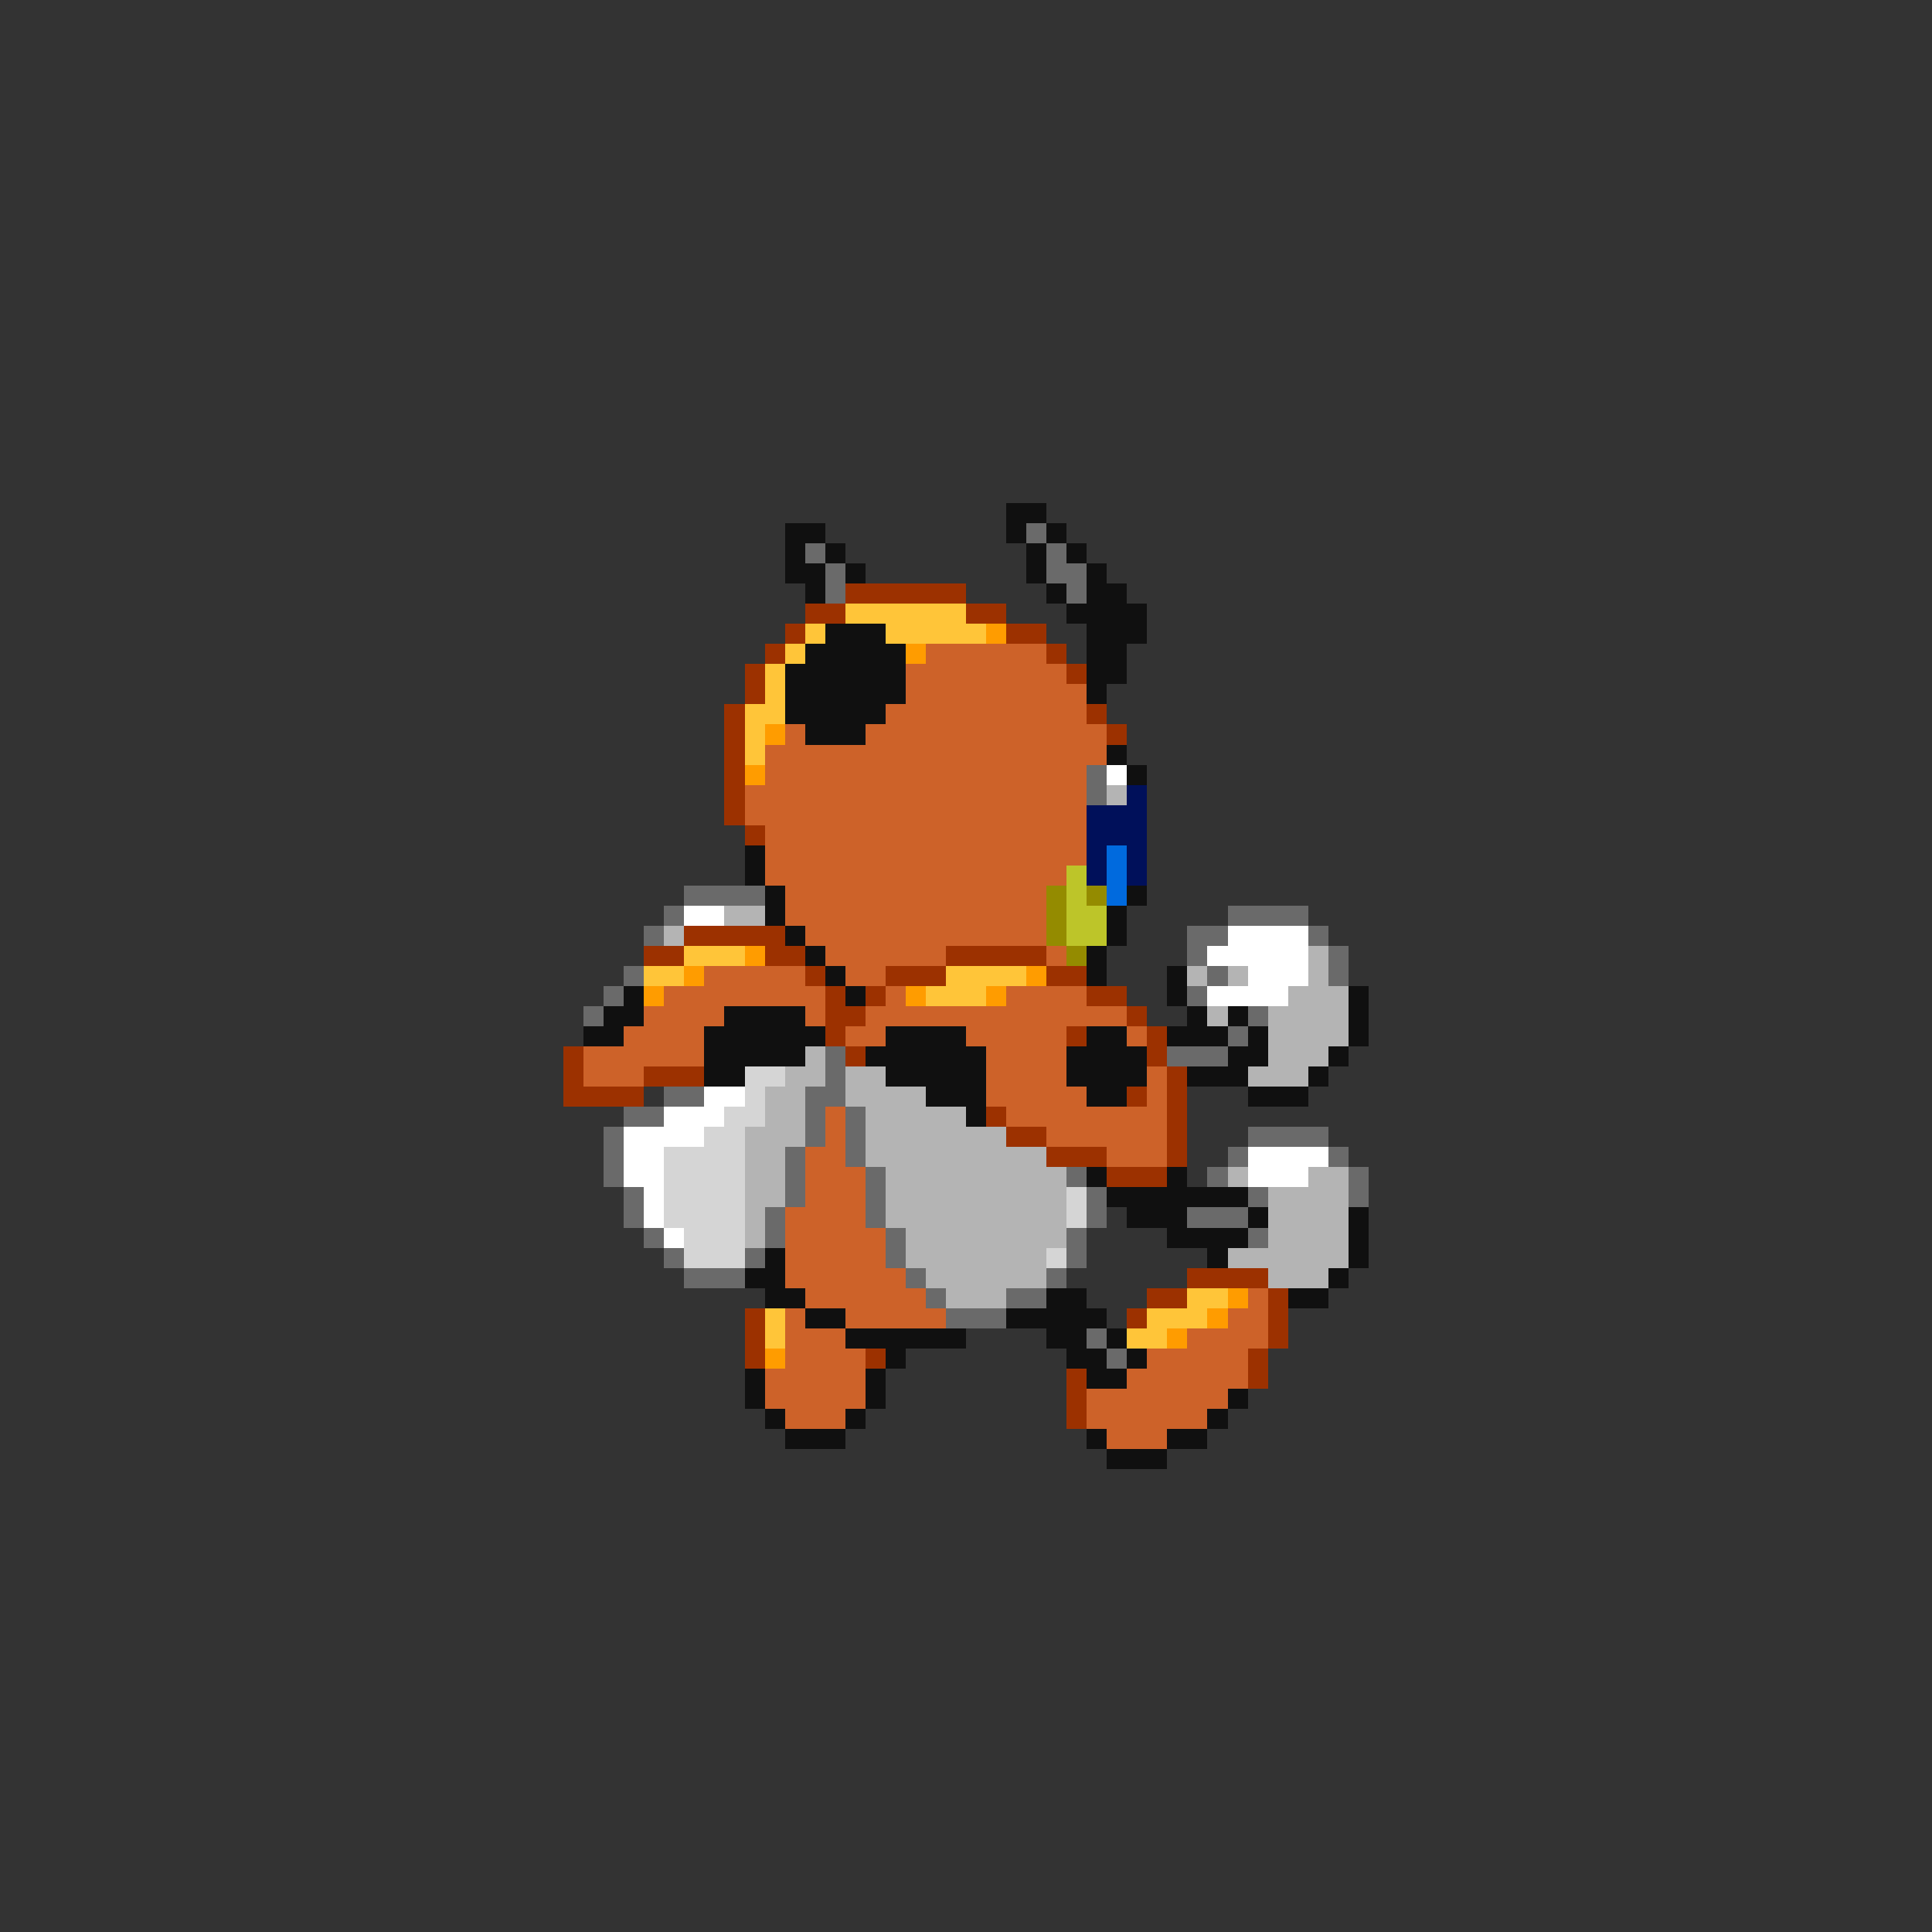 <svg xmlns="http://www.w3.org/2000/svg" viewBox="0 -0.5 96 96" shape-rendering="crispEdges">
<rect x="0" y="-0.5" width="96" height="96" fill="#333333" stroke="none"/>
<path stroke="#101010" d="M50 25h2M39 26h2M50 26h1M52 26h1M39 27h1M41 27h1M51 27h1M53 27h1M39 28h2M42 28h1M51 28h1M54 28h1M40 29h1M52 29h1M54 29h2M53 30h4M41 31h3M54 31h3M40 32h5M54 32h2M39 33h6M54 33h2M39 34h6M54 34h1M39 35h5M40 36h3M55 37h1M56 38h1M37 42h1M37 43h1M38 44h1M56 44h1M38 45h1M55 45h1M39 46h1M55 46h1M40 47h1M54 47h1M41 48h1M54 48h1M58 48h1M31 49h1M42 49h1M58 49h1M67 49h1M30 50h2M36 50h4M59 50h1M61 50h1M67 50h1M29 51h2M35 51h6M44 51h4M54 51h2M58 51h3M62 51h1M67 51h1M35 52h5M43 52h6M53 52h4M61 52h2M66 52h1M35 53h2M44 53h5M53 53h4M59 53h3M65 53h1M46 54h3M54 54h2M62 54h3M48 55h1M54 58h1M58 58h1M55 59h7M56 60h3M62 60h1M67 60h1M58 61h4M67 61h1M38 62h1M60 62h1M67 62h1M37 63h2M66 63h1M38 64h2M52 64h2M64 64h2M40 65h2M50 65h5M42 66h6M52 66h2M55 66h1M44 67h1M53 67h2M56 67h1M37 68h1M43 68h1M54 68h2M37 69h1M43 69h1M61 69h1M38 70h1M42 70h1M60 70h1M39 71h3M54 71h1M58 71h2M55 72h3" />
<path stroke="#6a6a6a" d="M51 26h1M40 27h1M52 27h1M41 28h1M52 28h2M41 29h1M53 29h1M54 38h1M54 39h1M34 44h4M33 45h1M61 45h4M32 46h1M59 46h2M65 46h1M59 47h1M66 47h1M31 48h1M60 48h1M66 48h1M30 49h1M59 49h1M29 50h1M62 50h1M61 51h1M41 52h1M58 52h3M41 53h1M33 54h2M40 54h2M31 55h2M40 55h1M42 55h1M30 56h1M40 56h1M42 56h1M62 56h4M30 57h1M39 57h1M42 57h1M61 57h1M66 57h1M30 58h1M39 58h1M43 58h1M53 58h1M60 58h1M67 58h1M31 59h1M39 59h1M43 59h1M54 59h1M62 59h1M67 59h1M31 60h1M38 60h1M43 60h1M54 60h1M59 60h3M32 61h1M38 61h1M44 61h1M53 61h1M62 61h1M33 62h1M37 62h1M44 62h1M53 62h1M34 63h3M45 63h1M52 63h1M46 64h1M50 64h2M47 65h3M54 66h1M55 67h1" />
<path stroke="#9c3100" d="M42 29h6M40 30h2M48 30h2M39 31h1M50 31h2M38 32h1M52 32h1M37 33h1M53 33h1M37 34h1M36 35h1M54 35h1M36 36h1M55 36h1M36 37h1M36 38h1M36 39h1M36 40h1M37 41h1M34 46h5M32 47h2M38 47h2M47 47h5M40 48h1M44 48h3M52 48h2M41 49h1M43 49h1M54 49h2M41 50h2M56 50h1M41 51h1M53 51h1M57 51h1M28 52h1M42 52h1M57 52h1M28 53h1M32 53h3M58 53h1M28 54h4M56 54h1M58 54h1M49 55h1M58 55h1M50 56h2M58 56h1M52 57h3M58 57h1M55 58h3M59 63h4M57 64h2M63 64h1M37 65h1M56 65h1M63 65h1M37 66h1M63 66h1M37 67h1M43 67h1M62 67h1M53 68h1M62 68h1M53 69h1M53 70h1" />
<path stroke="#ffc539" d="M42 30h6M40 31h1M44 31h5M39 32h1M38 33h1M38 34h1M37 35h2M37 36h1M37 37h1M34 47h3M32 48h2M47 48h4M46 49h3M59 64h2M38 65h1M57 65h3M38 66h1M56 66h2" />
<path stroke="#ff9c00" d="M49 31h1M45 32h1M38 36h1M37 38h1M37 47h1M34 48h1M51 48h1M32 49h1M45 49h1M49 49h1M61 64h1M60 65h1M58 66h1M38 67h1" />
<path stroke="#cd6229" d="M46 32h6M45 33h8M45 34h9M44 35h10M39 36h1M43 36h12M38 37h17M38 38h16M37 39h17M37 40h17M38 41h16M38 42h16M38 43h15M39 44h13M39 45h13M40 46h12M41 47h6M52 47h1M35 48h5M42 48h2M33 49h8M44 49h1M50 49h4M32 50h4M40 50h1M43 50h13M31 51h4M42 51h2M48 51h5M56 51h1M29 52h6M49 52h4M29 53h3M49 53h4M57 53h1M49 54h5M57 54h1M41 55h1M50 55h8M41 56h1M52 56h6M40 57h2M55 57h3M40 58h3M40 59h3M39 60h4M39 61h5M39 62h5M39 63h6M40 64h6M62 64h1M39 65h1M42 65h5M61 65h2M39 66h3M59 66h4M39 67h4M57 67h5M38 68h5M56 68h6M38 69h5M54 69h7M39 70h3M54 70h6M55 71h3" />
<path stroke="#ffffff" d="M55 38h1M34 45h2M61 46h4M60 47h5M62 48h3M60 49h4M35 54h2M33 55h3M31 56h4M31 57h2M62 57h4M31 58h2M62 58h3M32 59h1M32 60h1M33 61h1" />
<path stroke="#b4b4b4" d="M55 39h1M36 45h2M33 46h1M65 47h1M59 48h1M61 48h1M65 48h1M64 49h3M60 50h1M63 50h4M63 51h4M40 52h1M63 52h3M39 53h2M42 53h2M62 53h3M38 54h2M42 54h4M38 55h2M43 55h5M37 56h3M43 56h7M37 57h2M43 57h9M37 58h2M44 58h9M61 58h1M65 58h2M37 59h2M44 59h9M63 59h4M37 60h1M44 60h9M63 60h4M37 61h1M45 61h8M63 61h4M45 62h7M61 62h6M46 63h6M63 63h3M47 64h3" />
<path stroke="#00105a" d="M56 39h1M54 40h3M54 41h3M54 42h1M56 42h1M54 43h1M56 43h1" />
<path stroke="#006ade" d="M55 42h1M55 43h1M55 44h1" />
<path stroke="#bdc529" d="M53 43h1M53 44h1M53 45h2M53 46h2" />
<path stroke="#948b00" d="M52 44h1M54 44h1M52 45h1M52 46h1M53 47h1" />
<path stroke="#d5d5d5" d="M37 53h2M37 54h1M36 55h2M35 56h2M33 57h4M33 58h4M33 59h4M53 59h1M33 60h4M53 60h1M34 61h3M34 62h3M52 62h1" />
</svg>